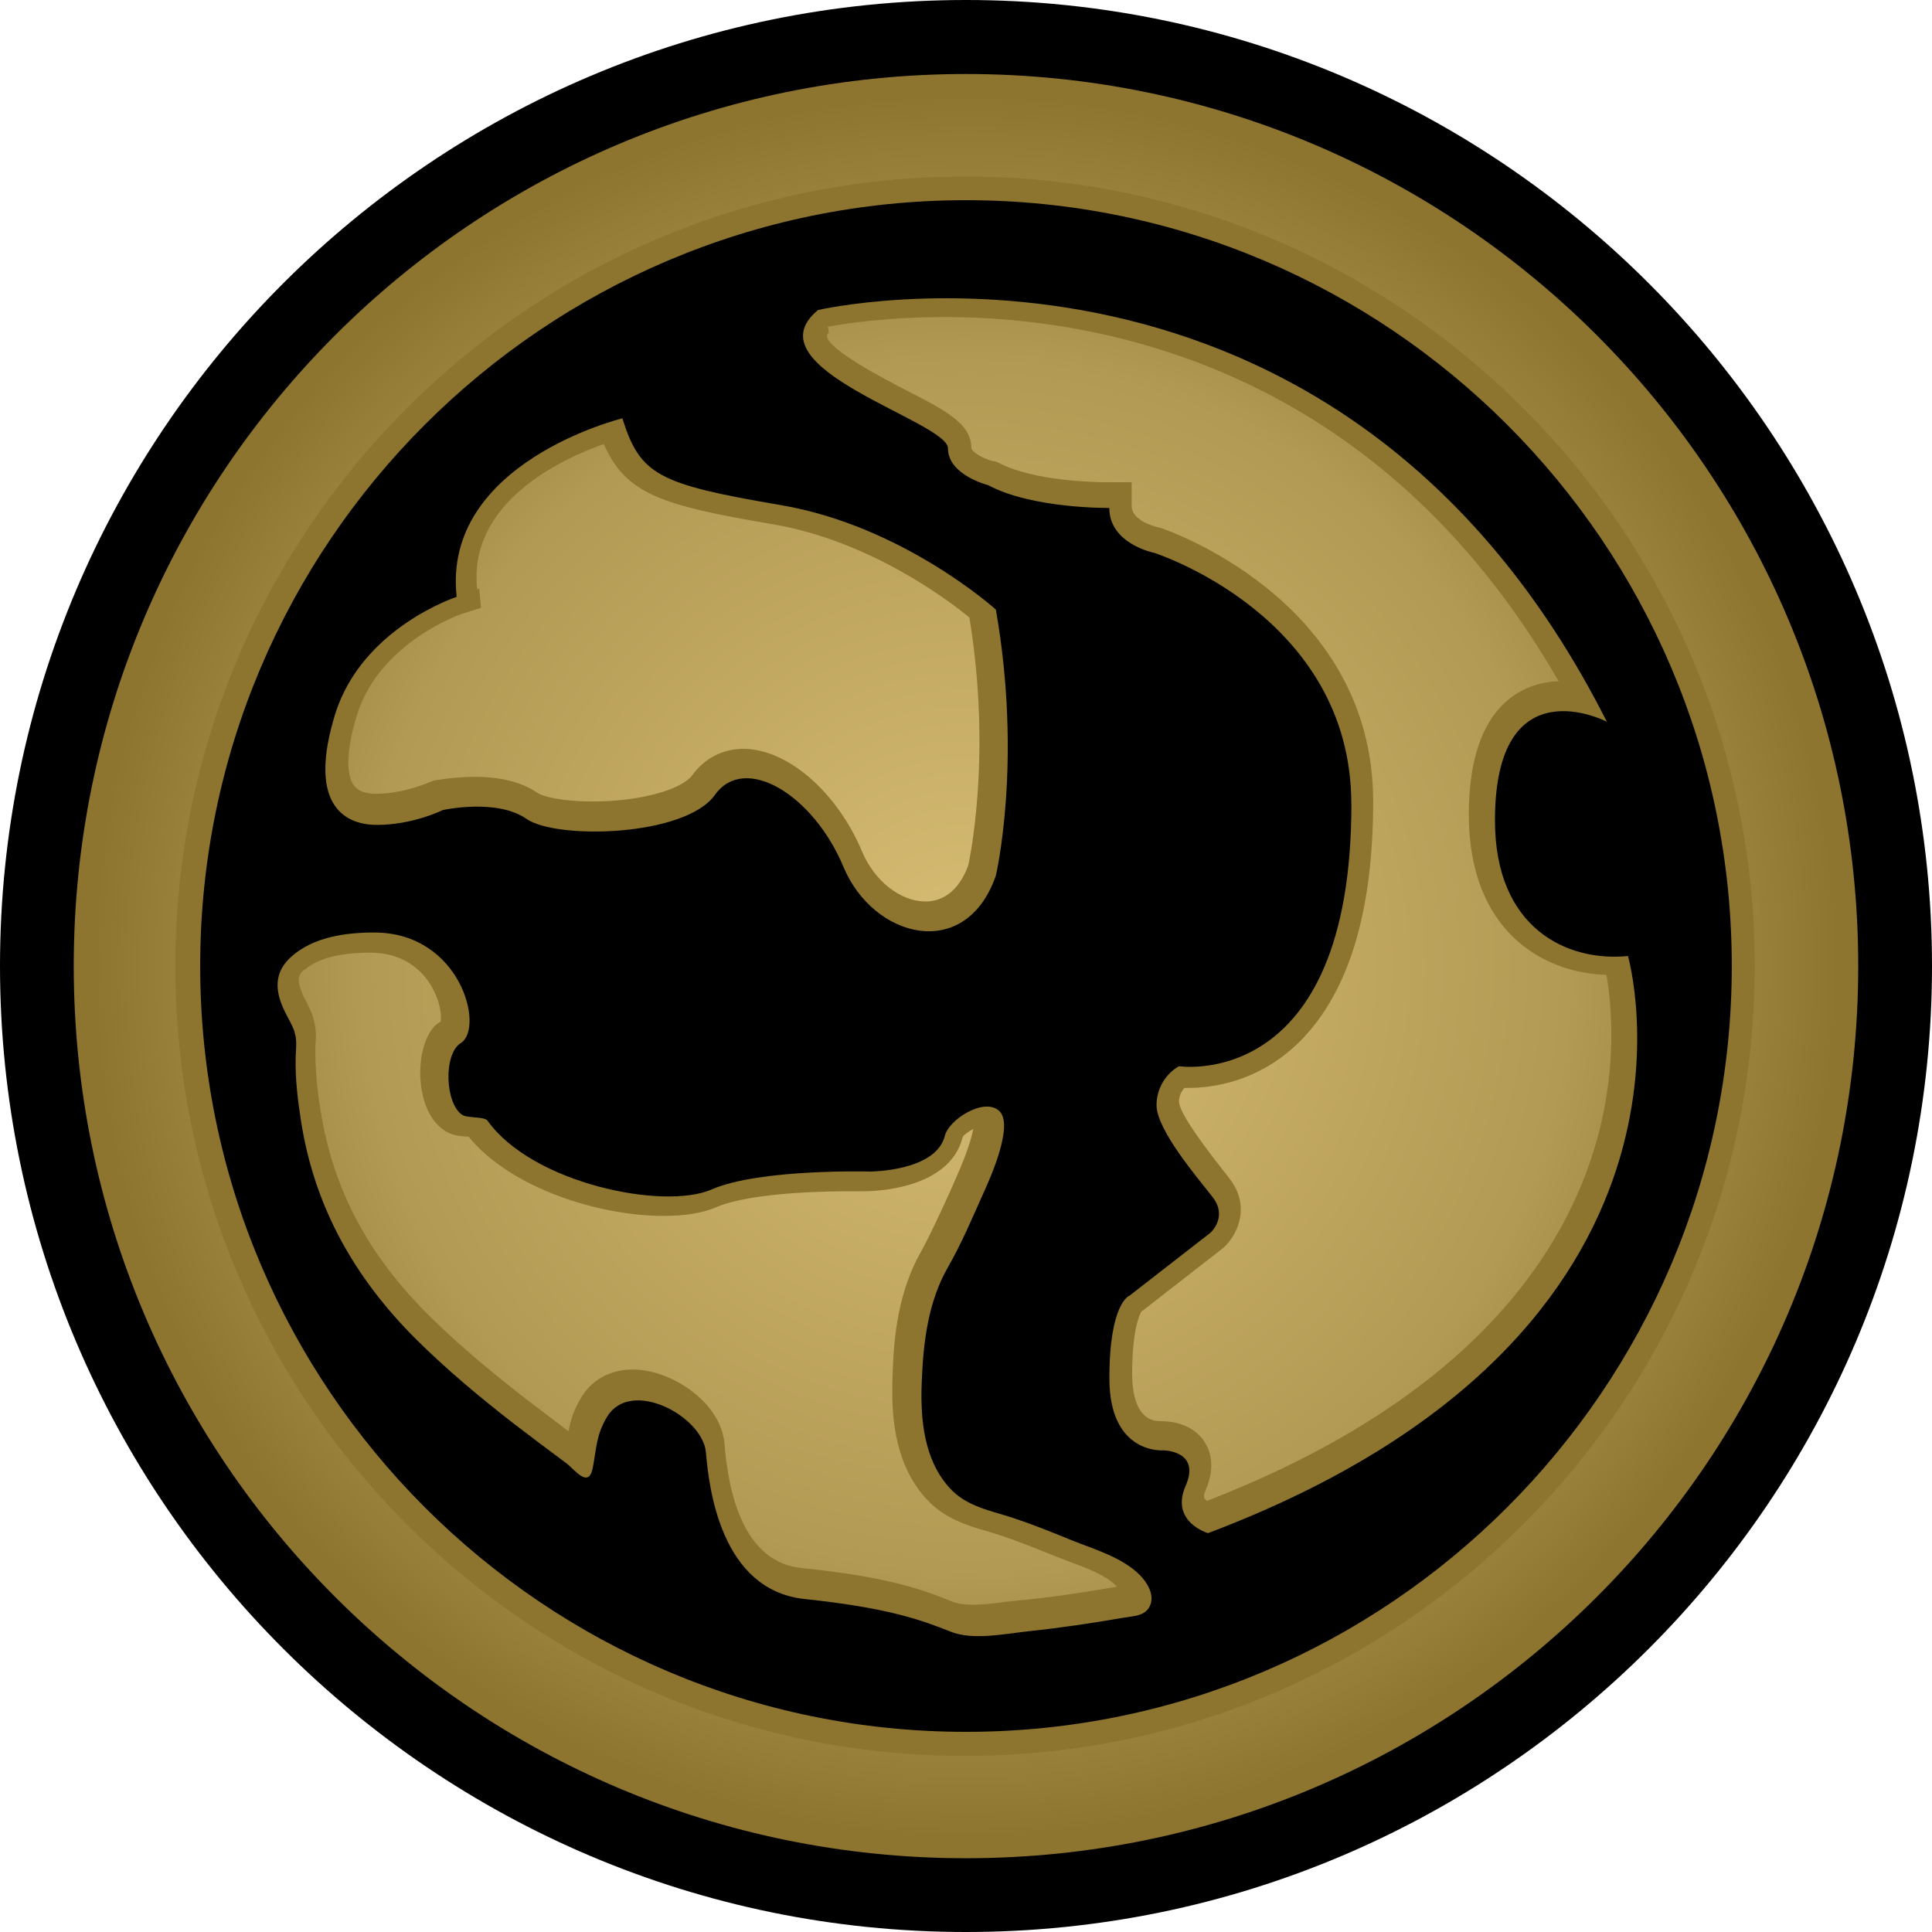 <?xml version="1.0" encoding="UTF-8" standalone="no"?>
<!-- Created with Inkscape (http://www.inkscape.org/) -->

<svg
   xmlns:dc="http://purl.org/dc/elements/1.1/"
   xmlns:cc="http://creativecommons.org/ns#"
   xmlns:rdf="http://www.w3.org/1999/02/22-rdf-syntax-ns#"
   xmlns:svg="http://www.w3.org/2000/svg"
   xmlns="http://www.w3.org/2000/svg"
   xmlns:inkscape="http://www.inkscape.org/namespaces/inkscape"
   version="1.1"
   width="600"
   height="600"
   id="svg5346">
  <defs
     id="defs5348">
    <radialGradient
       cx="0"
       cy="0"
       r="1"
       fx="0"
       fy="0"
       id="radialGradient274"
       gradientUnits="userSpaceOnUse"
       gradientTransform="matrix(17.97,0,0,-17.97,748,372.09)"
       spreadMethod="pad">
      <stop
         id="stop276"
         style="stop-color:#d7bd74;stop-opacity:1"
         offset="0" />
      <stop
         id="stop278"
         style="stop-color:#b39a54;stop-opacity:1"
         offset="0.69" />
      <stop
         id="stop280"
         style="stop-color:#8d742f;stop-opacity:1"
         offset="1" />
    </radialGradient>
  </defs>
  <path
     d="M 0,300 C 0,465.42 134.59,600 300,600 465.40,600 600,465.42 600,300 600,134.59 465.40,0 300,0 134.59,0 0,134.59 0,300"
     inkscape:connector-curvature="0"
     id="path268"
     style="fill:#000000;fill-opacity:1;fill-rule:nonzero;stroke:none" />
  <path
     d="m 91.75,321.51 c 0.46,2.4 0.12,4.57 0.06,7.32 -0.12,6.45 0.70,13.06 1.69,19.45 4.17,26.55 16.59,48.51 35.52,67.44 9.54,9.49 19.92,18.16 30.58,26.43 5.32,4.09 10.71,8.14 16.17,12.18 2.68,1.99 6.97,8.14 8.31,1.59 1.18,-6.15 1.06,-10.38 4.51,-16.00 7.44,-12.06 29.71,0 30.64,11.14 0.94,11.13 4.63,42.70 30.58,45.52 26.02,2.74 36.21,6.49 45.52,10.18 6.85,2.76 17.05,0.58 24.09,-0.16 9.96,-1.06 19.8,-2.52 29.64,-4.23 3.10,-0.52 6.75,-0.46 8.14,-3.85 1.41,-3.40 -1.05,-7.21 -3.33,-9.49 -5.56,-5.50 -14.23,-7.92 -21.27,-10.78 -5.86,-2.4 -11.83,-4.8 -17.82,-6.79 -7.2,-2.4 -14.64,-3.51 -19.98,-9.49 -7.90,-8.73 -9.01,-21.39 -8.55,-32.7 0.46,-12.24 1.93,-24.9 8.14,-35.73 4.27,-7.44 7.62,-15.42 11.13,-23.26 2.05,-4.51 9.61,-21.33 4.63,-25.42 -4.75,-3.99 -15.48,2.86 -16.71,7.84 -2.74,11.13 -23.19,11.13 -23.19,11.13 0,0 -34.35,-0.93 -49.23,5.56 -14.82,6.51 -55.66,-1.81 -69.6,-21.33 -0.88,-1.33 -6.21,-0.81 -7.74,-1.75 -5.44,-3.28 -6.09,-18.93 -0.58,-22.38 7.44,-4.63 0,-34.33 -26.89,-34.33 -8.79,0 -18.81,1.35 -25.66,7.44 -4.86,4.27 -5.32,9.37 -2.98,15.12 0.99,2.64 2.64,4.98 3.69,7.68 0.18,0.58 0.34,1.11 0.46,1.69 m 101.55,-191.61 c 0,0 -56.08,13.71 -51.45,55.44 0,0 -29.35,9.54 -37.74,36.43 -8.31,26.95 1.87,34.39 13.02,34.39 11.19,0 20.44,-4.62 20.44,-4.62 0,0 16.69,-3.69 25.95,2.74 9.31,6.51 49.23,5.56 58.54,-7.44 9.25,-13.00 30.58,0 39.9,22.33 9.25,22.26 38.02,29.7 47.34,2.74 0,0 8.32,-35.26 0,-82.62 0,0 -28.77,-26.01 -66.85,-32.46 -38.08,-6.49 -43.59,-9.31 -49.15,-26.95 m 226.39,119.77 c 0,-58.48 -61.23,-77.98 -61.23,-77.98 0,0 -13.93,-2.76 -13.93,-13.95 0,0 -23.79,0.34 -37.68,-7.09 0,0 -12.42,-3.10 -12.42,-11.41 0,-8.38 -62.23,-24.85 -40.36,-42.96 0,0 161.53,-37.5 244.98,127.86 0,0 -34.75,-18.10 -34.75,30.64 0,33.69 22.56,43.99 41.31,42.12 0,0 33.75,117.19 -130.42,179.23 0,0 -11.83,-3.45 -6.97,-14.64 4.86,-11.07 -6.97,-11.07 -6.97,-11.07 0,0 -16.69,1.33 -16.69,-22.33 0,-23.67 6.27,-25.72 6.27,-25.72 l 25.08,-19.5 c 0,0 5.56,-4.87 0.69,-11.13 -4.92,-6.27 -17.4,-20.92 -17.4,-28.54 0,-5.56 3.28,-10.02 6.97,-12.07 0,0 53.55,8.20 53.55,-81.43 M 300,537.84 C 168.87,537.84 62.17,431.13 62.17,300 62.17,168.87 168.87,62.17 300,62.17 431.13,62.17 537.82,168.87 537.82,300 537.82,431.13 431.13,537.84 300,537.84 M 300,22.98 C 147.01,22.98 22.90,147.01 22.90,300 22.90,453.04 147.01,577.09 300,577.09 452.98,577.09 577.09,453.04 577.09,300 577.09,147.01 452.98,22.98 300,22.98"
     inkscape:connector-curvature="0"
     id="path270"
     style="fill:#8d742f;fill-opacity:1;fill-rule:nonzero;stroke:none" />
  <g
     transform="matrix(15,0,0,-15,-10920,5881.41)"
     id="g272">
    <path
       d="m 730.02,372.09 c 0,-9.90 8.06,-17.96 17.97,-17.96 l 0,0 c 9.90,0 17.97,8.06 17.97,17.96 l 0,0 c 0,9.9 -8.06,17.97 -17.97,17.97 l 0,0 c -9.91,0 -17.97,-8.06 -17.97,-17.97 m 1.61,0 c 0,9.01 7.33,16.35 16.35,16.35 l 0,0 c 9.02,0 16.35,-7.34 16.35,-16.35 l 0,0 c 0,-9.01 -7.33,-16.35 -16.35,-16.35 l 0,0 c -9.02,0 -16.35,7.33 -16.35,16.35 m 13.53,13.12 c -0.03,-0.03 -0.04,-0.06 -0.04,-0.07 l 0,0 c 0.01,-0.28 1.19,-0.89 1.63,-1.12 l 0,0 c 0.84,-0.43 1.36,-0.70 1.36,-1.20 l 0,0 c 0,-0.07 0.23,-0.22 0.44,-0.27 l 0,0 0.06,-0.01 0.05,-0.02 c 0.75,-0.40 2.09,-0.41 2.24,-0.41 l 0,0 0.53,0 0,-0.49 c 0,-0.32 0.52,-0.44 0.58,-0.45 l 0,0 c 0.04,-0.01 4.42,-1.45 4.42,-5.67 l 0,0 c 0,-2.29 -0.51,-3.96 -1.52,-4.97 l 0,0 c -0.85,-0.84 -1.81,-0.96 -2.31,-0.96 l 0,0 -0.08,0 c -0.06,-0.07 -0.11,-0.17 -0.11,-0.28 l 0,0 c 0.00,-0.18 0.31,-0.66 0.90,-1.41 l 0,0 0.14,-0.18 c 0.45,-0.57 0.18,-1.17 -0.12,-1.44 l 0,0 -1.67,-1.30 -0.03,-0.02 c -0.04,-0.07 -0.19,-0.39 -0.19,-1.29 l 0,0 c 0,-0.30 0.05,-0.7 0.28,-0.88 l 0,0 c 0.12,-0.10 0.27,-0.10 0.33,-0.10 l 0,0 c 0.10,0 0.62,-0.01 0.89,-0.43 l 0,0 c 0.12,-0.19 0.23,-0.52 0.02,-1.00 l 0,0 c -0.03,-0.07 -0.04,-0.13 -0.03,-0.16 l 0,0 c 0.01,-0.01 0.03,-0.04 0.06,-0.06 l 0,0 c 8.92,3.46 8.54,9.33 8.27,10.89 l 0,0 c -1.34,0.04 -2.85,0.93 -2.85,3.32 l 0,0 c 0,2.41 1.26,2.74 1.86,2.76 l 0,0 c -3.76,6.53 -9.52,7.54 -12.71,7.54 l 0,0 c -1.21,0 -2.10,-0.14 -2.42,-0.20 m -7.22,-5.42 0.04,-0.40 -0.38,-0.12 c -0.01,-0.00 -1.72,-0.58 -2.19,-2.10 l 0,0 c -0.30,-0.99 -0.15,-1.35 -0.06,-1.46 l 0,0 c 0.08,-0.11 0.23,-0.17 0.45,-0.17 l 0,0 c 0.60,0 1.13,0.25 1.14,0.25 l 0,0 0.05,0.02 0.05,0.01 c 0.01,0 0.37,0.07 0.81,0.07 l 0,0 c 0.54,0 0.98,-0.11 1.31,-0.34 l 0,0 c 0.09,-0.06 0.48,-0.17 1.12,-0.17 l 0,0 c 1.09,0 1.88,0.28 2.07,0.54 l 0,0 c 0.25,0.35 0.63,0.55 1.06,0.55 l 0,0 c 0.91,0 1.94,-0.89 2.46,-2.13 l 0,0 c 0.25,-0.60 0.79,-1.03 1.31,-1.03 l 0,0 c 0.52,0 0.78,0.44 0.89,0.76 l 0,0 c 0.00,0.02 0.5,2.20 0.02,5.12 l 0,0 c -0.45,0.37 -2.07,1.59 -4.07,1.93 l 0,0 c -2.30,0.39 -3.04,0.62 -3.50,1.66 l 0,0 c -0.88,-0.31 -2.82,-1.21 -2.62,-3.01 m -3.58,-7.87 c -0.10,-0.09 -0.17,-0.18 -0.06,-0.44 l 0,0 c 0.02,-0.07 0.05,-0.13 0.09,-0.20 l 0,0 c 0.05,-0.10 0.10,-0.20 0.14,-0.31 l 0,0 c 0.02,-0.06 0.03,-0.12 0.05,-0.19 l 0,0 c 0.03,-0.17 0.02,-0.32 0.01,-0.44 l 0,0 -0.00,-0.14 c -0.00,-0.43 0.05,-0.87 0.11,-1.21 l 0,0 c 0.25,-1.59 0.97,-2.97 2.22,-4.21 l 0,0 c 0.53,-0.53 1.17,-1.08 1.99,-1.72 l 0,0 c 0.30,-0.23 0.61,-0.46 0.92,-0.7 l 0,0 c 0.04,0.22 0.11,0.45 0.27,0.71 l 0,0 c 0.22,0.36 0.60,0.57 1.06,0.57 l 0,0 c 0.80,0 1.83,-0.68 1.90,-1.54 l 0,0 c 0.13,-1.60 0.67,-2.47 1.59,-2.57 l 0,0 c 1.74,-0.18 2.46,-0.42 3.16,-0.71 l 0,0 c 0.09,-0.03 0.21,-0.05 0.38,-0.05 l 0,0 c 0.23,0 0.48,0.03 0.70,0.06 l 0,0 0.28,0.03 c 0.65,0.06 1.29,0.16 1.94,0.27 l 0,0 0.07,0.01 c -0.00,0.01 -0.01,0.02 -0.02,0.03 l 0,0 c -0.21,0.21 -0.58,0.35 -0.93,0.48 l 0,0 -0.31,0.12 c -0.38,0.15 -0.76,0.31 -1.16,0.44 l 0,0 -0.26,0.08 c -0.41,0.12 -0.89,0.26 -1.27,0.68 l 0,0 c -0.68,0.75 -0.72,1.80 -0.69,2.53 l 0,0 c 0.02,0.82 0.12,1.77 0.60,2.60 l 0,0 c 0.21,0.39 0.39,0.79 0.58,1.20 l 0,0 0.14,0.32 c 0.23,0.52 0.32,0.83 0.35,1.00 l 0,0 c -0.09,-0.05 -0.20,-0.12 -0.22,-0.17 l 0,0 c -0.27,-1.09 -1.85,-1.12 -2.04,-1.12 l 0,0 -0.28,0.00 c -1.27,0 -2.30,-0.12 -2.78,-0.33 l 0,0 c -0.28,-0.12 -0.65,-0.18 -1.09,-0.18 l 0,0 c -1.34,0 -3.16,0.57 -4.04,1.64 l 0,0 c -0.01,0 -0.01,0.00 -0.02,0.00 l 0,0 c -0.14,0.01 -0.30,0.02 -0.45,0.11 l 0,0 c -0.49,0.30 -0.53,1.00 -0.53,1.21 l 0,0 c 0,0.52 0.18,0.94 0.42,1.06 l 0,0 c 0.03,0.08 0.01,0.42 -0.22,0.79 l 0,0 c -0.19,0.29 -0.56,0.64 -1.23,0.64 l 0,0 c -0.64,0 -1.10,-0.12 -1.37,-0.36"
       inkscape:connector-curvature="0"
       id="path282"
       style="fill:url(#radialGradient274);fill-opacity:1;fill-rule:nonzero;stroke:none" />
  </g>
</svg>